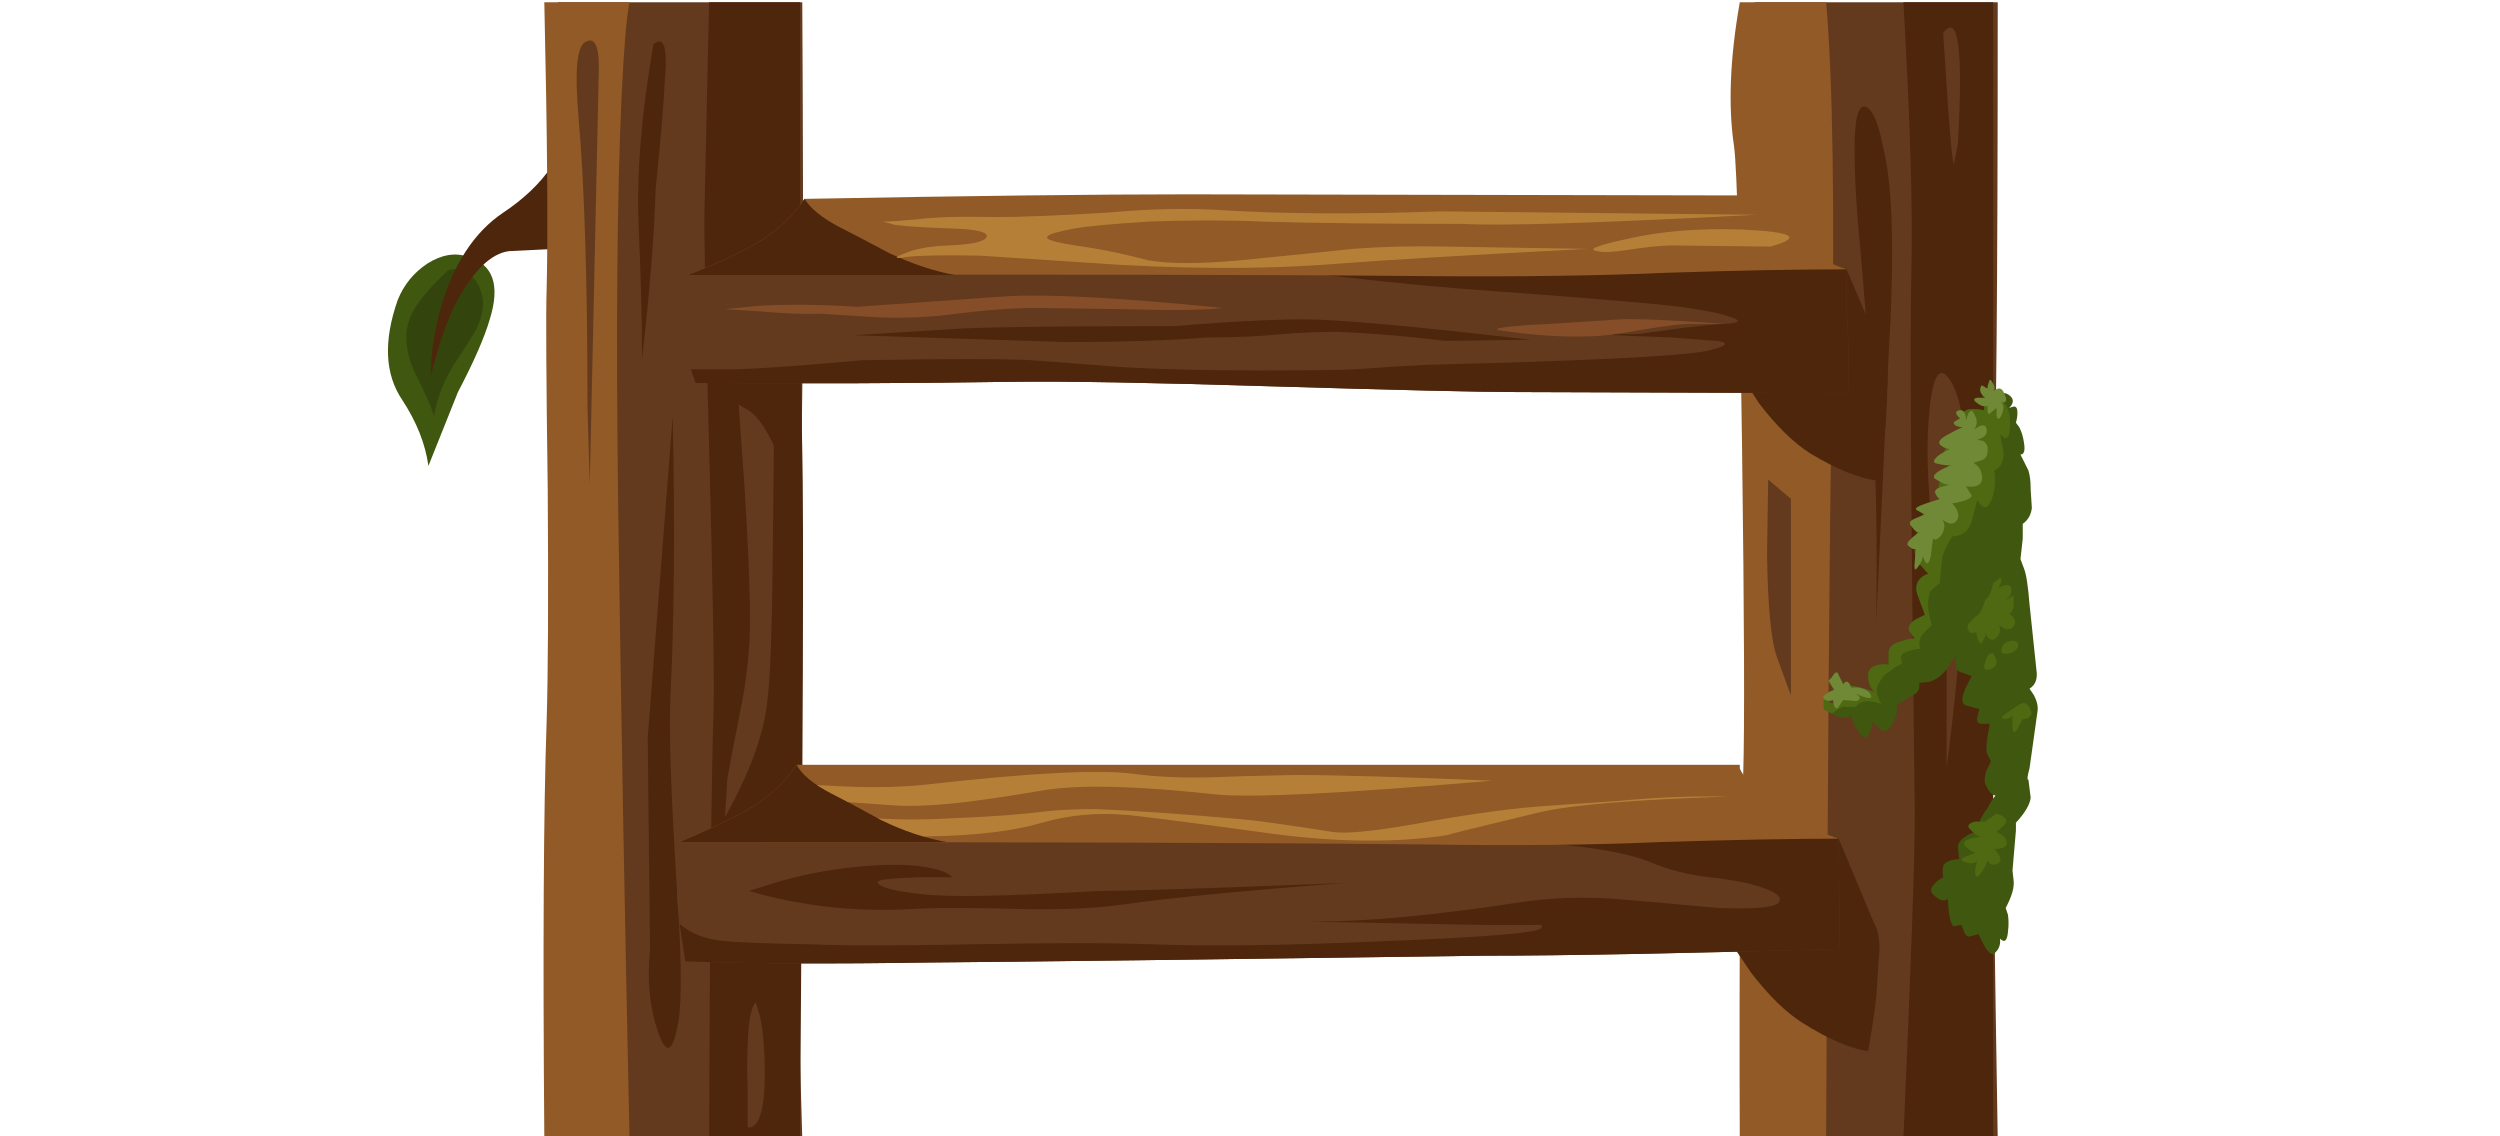 <?xml version="1.0" encoding="iso-8859-1"?>
<!-- Generator: Adobe Illustrator 15.1.0, SVG Export Plug-In . SVG Version: 6.00 Build 0)  -->
<!DOCTYPE svg PUBLIC "-//W3C//DTD SVG 1.1//EN" "http://www.w3.org/Graphics/SVG/1.1/DTD/svg11.dtd">
<svg version="1.1" id="flash0.ai" xmlns="http://www.w3.org/2000/svg" xmlns:xlink="http://www.w3.org/1999/xlink" x="0px" y="0px"
	 width="110px" height="50px" viewBox="0 0 110 50" style="enable-background:new 0 0 110 50;" xml:space="preserve">
<g>
	<path style="fill-rule:evenodd;clip-rule:evenodd;fill:#40570F;" d="M20.6,11.3c1.1,0.333,1.417,1.25,0.95,2.75
		c-0.233,0.8-0.7,1.867-1.4,3.2l-1.3,3.25c-0.133-0.967-0.517-1.933-1.15-2.9c-0.767-1.133-0.833-2.6-0.2-4.4
		c0.267-0.667,0.7-1.2,1.3-1.6C19.433,11.2,20.033,11.1,20.6,11.3z"/>
	<path style="fill-rule:evenodd;clip-rule:evenodd;fill:#33450C;" d="M19.7,11.9c0.367-0.133,0.7-0.066,1,0.2
		c0.3,0.267,0.483,0.633,0.55,1.1c0.033,0.4-0.067,0.833-0.3,1.3c-0.167,0.3-0.483,0.8-0.95,1.5c-0.467,0.733-0.767,1.5-0.9,2.3
		c-0.167-0.5-0.417-1.066-0.75-1.7c-0.533-1.067-0.617-1.983-0.25-2.75c0.167-0.367,0.483-0.8,0.95-1.3L19.7,11.9z"/>
	<path style="fill-rule:evenodd;clip-rule:evenodd;fill:#4D260C;" d="M25.45,5.1l1.1,2.55c0.667,1.767,0.733,2.75,0.2,2.95
		c-0.467,0.2-1.25,0.316-2.35,0.35c-1.267,0.066-1.933,0.1-2,0.1c-0.8,0.1-1.583,0.867-2.35,2.3c-0.367,0.7-0.733,1.767-1.1,3.2
		c0-0.867,0.133-1.816,0.4-2.85c0.566-2.034,1.5-3.483,2.8-4.35c0.9-0.6,1.6-1.267,2.1-2C24.35,7.217,24.75,6.467,25.45,5.1z"/>
</g>
<path style="fill-rule:evenodd;clip-rule:evenodd;fill:#633A1E;" d="M24.5,12.75c-0.067-2-0.05-6.217,0.05-12.65H35.3
	c0.067,11.533,0.034,18.7-0.1,21.5c-0.333,6.167-0.3,15.667,0.1,28.5H24.55L24.4,40C24.633,25.733,24.667,16.65,24.5,12.75z"/>
<path style="fill-rule:evenodd;clip-rule:evenodd;fill:#633A1E;" d="M76.85,14.75C76.75,12.583,76.866,7.7,77.2,0.1h10.7
	c0,12.5-0.067,19.967-0.2,22.4c-0.134,2.4-0.066,11.6,0.2,27.6H77.2v-7.5C77.033,26.2,76.917,16.917,76.85,14.75z"/>
<path style="fill-rule:evenodd;clip-rule:evenodd;fill:#4D260C;" d="M31,9.1l0.2-9h4c0,10.433,0.033,17.017,0.1,19.75
	c0.067,2.767,0.034,12.85-0.1,30.25h-4c0.033-9.6,0.1-15.933,0.2-19c0.033-1.3-0.033-5.133-0.2-11.5C31.033,13.5,30.967,10,31,9.1z"
	/>
<path style="fill-rule:evenodd;clip-rule:evenodd;fill:#4D260C;" d="M84.1,11.95c0.067-2.733-0.05-6.684-0.35-11.85h3.95v50h-3.95
	c0.333-7.533,0.5-12.3,0.5-14.3C84.083,22.667,84.033,14.717,84.1,11.95z"/>
<path style="fill-rule:evenodd;clip-rule:evenodd;fill:#915A27;" d="M24.05,12.8c0.067-2.5,0.034-6.733-0.1-12.7h3.75
	c-0.133,0.633-0.25,2.017-0.35,4.15C27.15,8.583,27.1,14.6,27.2,22.3c0.133,9.4,0.3,18.667,0.5,27.8h-3.75
	c-0.067-8.366-0.034-14.466,0.1-18.3c0.067-2.133,0.083-5.55,0.05-10.25C24.033,16.683,24.017,13.767,24.05,12.8z"/>
<path style="fill-rule:evenodd;clip-rule:evenodd;fill:#915A27;" d="M76.3,6.45c-0.267-1.767-0.184-3.883,0.25-6.35h3.8
	c0.301,3.433,0.384,9.267,0.25,17.5c-0.1,5.367-0.183,16.2-0.25,32.5h-3.8c-0.033-8.066,0.017-13.399,0.15-16
	c0.066-2.033,0.05-6.85-0.05-14.45C76.55,11.883,76.434,7.483,76.3,6.45z"/>
<g>
	<path style="fill-rule:evenodd;clip-rule:evenodd;fill:#633A1E;" d="M86.5,20.45c0.1,3.767-0.184,8.217-0.85,13.35v-4.35
		c0-0.8-0.167-2.5-0.5-5.1c-0.301-2.333-0.4-4.25-0.301-5.75c0.134-1.934,0.434-2.583,0.9-1.95S86.467,18.55,86.5,20.45z"/>
	<path style="fill-rule:evenodd;clip-rule:evenodd;fill:#633A1E;" d="M85.5,1.45c0.667-0.9,0.884,0.716,0.65,4.85L86,7.1
		C85.934,7.667,85.767,5.783,85.5,1.45z"/>
	<path style="fill-rule:evenodd;clip-rule:evenodd;fill:#633A1E;" d="M34.05,19.6L34,24.45c-0.033,3.434-0.117,5.6-0.25,6.5
		c-0.167,1.434-0.783,3.1-1.85,5L32,34.3c0.033-0.233,0.217-1.2,0.55-2.899C32.85,29.967,33,28.6,33,27.3c0-1.399-0.083-3.4-0.25-6
		l-0.25-3.5l0.5,0.3C33.333,18.333,33.683,18.833,34.05,19.6z"/>
	<path style="fill-rule:evenodd;clip-rule:evenodd;fill:#633A1E;" d="M33.25,44.1l0.2,0.65c0.133,0.667,0.2,1.517,0.2,2.55
		s-0.117,1.733-0.35,2.101c-0.133,0.166-0.267,0.233-0.4,0.199V47.95c-0.033-0.767-0.033-1.434,0-2
		C32.933,44.917,33.05,44.3,33.25,44.1z"/>
	<path style="fill-rule:evenodd;clip-rule:evenodd;fill:#4D260C;" d="M82.1,4.7c0.301,0.133,0.551,0.716,0.75,1.75
		c0.434,1.667,0.517,4.716,0.25,9.15l-0.55,11.85c0.066-3.5,0-6.833-0.2-10c-0.133-2.133-0.316-4.5-0.55-7.1
		c-0.133-1.4-0.2-2.65-0.2-3.75C81.6,5.2,81.767,4.567,82.1,4.7z"/>
	<path style="fill-rule:evenodd;clip-rule:evenodd;fill:#4D260C;" d="M28.6,41.8l-0.1-9.35l1.1-14.15c0.1,5,0.066,9.101-0.1,12.3
		c-0.067,1.534,0.017,4.184,0.25,7.95c0.233,3.267,0.267,5.4,0.1,6.4c-0.233,1.366-0.533,1.517-0.9,0.45
		C28.583,44.333,28.467,43.134,28.6,41.8z"/>
	<path style="fill-rule:evenodd;clip-rule:evenodd;fill:#4D260C;" d="M28.75,1.95c0.467-0.4,0.633,0.133,0.5,1.6
		C29.217,4.417,29.083,6,28.85,8.3c-0.067,2.1-0.267,4.6-0.6,7.5c0-1.667-0.05-3.617-0.15-5.85C28,7.717,28.217,5.05,28.75,1.95z"/>
	<path style="fill-rule:evenodd;clip-rule:evenodd;fill:#633A1E;" d="M26.35,2.95l-0.4,18.35l-0.1-3.35
		c0-5.567-0.133-9.85-0.4-12.85c-0.167-1.967-0.067-3.05,0.3-3.25C26.15,1.617,26.35,1.983,26.35,2.95z"/>
	<path style="fill-rule:evenodd;clip-rule:evenodd;fill:#633A1E;" d="M78.8,21.95V30.6l-0.6-1.649c-0.267-0.7-0.417-2.217-0.45-4.55
		l0.05-3.3L78.8,21.95z"/>
</g>
<g>
	<path style="fill-rule:evenodd;clip-rule:evenodd;fill:#4D260C;" d="M83,18.1c0,0.533-0.134,1.55-0.4,3.05
		c-0.8-0.1-1.783-0.5-2.949-1.2c-0.733-0.467-1.483-1.2-2.25-2.2l-0.9-1.4l0.8-2.6l3.95-1.9l1.55,3.65
		c0.2,0.267,0.283,0.683,0.25,1.25C83.05,17.05,83.033,17.5,83,18.1z"/>
	<path style="fill-rule:evenodd;clip-rule:evenodd;fill:#633A1E;" d="M74.5,10.85l6.75,1v1.8c0.066,0.733,0.1,1.95,0.1,3.65
		L66.7,17.25c-1.533,0-5.101-0.083-10.7-0.25c-5.367-0.167-9.217-0.233-11.55-0.2c-4.267,0.067-8.883,0.083-13.85,0.05
		c-0.133-0.333-0.267-0.867-0.4-1.6c-0.067-0.467-0.083-1.133-0.05-2l0.1-1.15l13-1.7L74.5,10.85z"/>
	<path style="fill-rule:evenodd;clip-rule:evenodd;fill:#4D260C;" d="M81.25,13.65c0.066,0.733,0.1,1.95,0.1,3.65L66.7,17.25
		c-1.533,0-5.101-0.083-10.7-0.25c-5.367-0.167-9.217-0.233-11.55-0.2c-4.267,0.067-8.883,0.083-13.85,0.05l-0.2-0.6h1.2
		c0.9,0.033,3.017-0.1,6.35-0.4c3.7-0.067,6.183-0.067,7.45,0c0.934,0.066,2.233,0.167,3.9,0.3c1.633,0.1,3.65,0.15,6.05,0.15
		c2.167,0,3.584-0.017,4.25-0.05c1.367-0.1,2.434-0.167,3.2-0.2c6.9-0.167,10.983-0.367,12.25-0.6c0.9-0.2,1.084-0.35,0.55-0.45
		c-0.133,0-0.816-0.05-2.05-0.15c-2.899-0.1-3.399-0.15-1.5-0.15c0.033,0,0.517-0.067,1.45-0.2c1-0.133,1.783-0.217,2.35-0.25
		c0.7-0.033,0.801-0.133,0.301-0.3c-0.467-0.167-1.217-0.317-2.25-0.45c-1-0.133-3.767-0.367-8.301-0.7
		c-1.966-0.133-4.1-0.333-6.399-0.6c-2.233-0.233-3.834-0.383-4.8-0.45l1.8-1.15l18.3,0.25l6.75,1V13.65z"/>
	<path style="fill-rule:evenodd;clip-rule:evenodd;fill:#915A27;" d="M76.9,8.75c0.066,0.167,0.267,0.4,0.6,0.7
		c1.333,1.233,2.583,2.033,3.75,2.4c-2.134,0-4.75,0.05-7.85,0.15c-3,0.133-6.551,0.183-10.65,0.15
		c-6.4-0.066-17.233-0.083-32.5-0.05c1.067-0.4,2.05-0.85,2.95-1.35c0.9-0.5,1.633-1.167,2.2-2c7.233-0.133,12.85-0.2,16.85-0.2
		L76.9,8.6V8.75z"/>
	<path style="fill-rule:evenodd;clip-rule:evenodd;fill:#4D260C;" d="M30.25,12.1c1.067-0.4,2.05-0.85,2.95-1.35
		c0.9-0.5,1.633-1.167,2.2-2c0.267,0.433,0.783,0.85,1.55,1.25c0.466,0.233,1.2,0.617,2.2,1.15c1,0.467,1.95,0.783,2.85,0.95H30.25z
		"/>
	<path style="fill-rule:evenodd;clip-rule:evenodd;fill:#B67F38;" d="M64.35,9.85c-3.633,0-6.566-0.033-8.8-0.1
		c-1.566-0.067-3.233-0.067-5,0c-1.6,0.1-2.683,0.2-3.25,0.3c-0.733,0.133-1.133,0.25-1.2,0.35c-0.167,0.133,0.35,0.283,1.55,0.45
		c0.9,0.133,1.85,0.333,2.85,0.6c0.933,0.167,2.3,0.167,4.1,0c2.7-0.267,4.35-0.434,4.95-0.5c1.3-0.1,2.667-0.133,4.101-0.1
		l6.199,0.1c-5.133,0.267-8.783,0.483-10.949,0.65c-3.334,0.267-7.067,0.25-11.2-0.05l-4.55-0.3c-1.5-0.033-2.566-0.017-3.2,0.05
		c-0.6,0.1-0.65,0.05-0.15-0.15c0.467-0.2,1.1-0.316,1.9-0.35c1-0.033,1.566-0.15,1.7-0.35c0.133-0.233-0.4-0.367-1.6-0.4
		c-1.033-0.033-1.833-0.083-2.4-0.15l-0.55-0.15c0.3,0,0.8-0.033,1.5-0.1c0.8-0.1,1.967-0.133,3.5-0.1c1.133,0,2.783-0.066,4.95-0.2
		c1.833-0.167,3.5-0.2,5-0.1c2.7,0.167,5.9,0.183,9.601,0.05L77.3,9.45C70.3,9.817,65.983,9.95,64.35,9.85z"/>
	<path style="fill-rule:evenodd;clip-rule:evenodd;fill:#B67F38;" d="M76.65,10.1c2.267,0.1,2.683,0.35,1.25,0.75L73.6,10.8
		c-0.5,0-1.166,0.067-2,0.2c-0.666,0.1-1.1,0.117-1.3,0.05c-0.5-0.066-0.05-0.25,1.351-0.55C73.116,10.167,74.783,10.033,76.65,10.1
		z"/>
	<path style="fill-rule:evenodd;clip-rule:evenodd;fill:#4D260C;" d="M67.35,14.95L63.6,15c-1.6-0.2-3.183-0.333-4.75-0.4
		c-0.8,0-1.6,0.033-2.399,0.1c-1.033,0.1-2.15,0.15-3.35,0.15c-1.667,0.133-3.733,0.2-6.2,0.2l-9.35-0.3l4.05-0.25
		c1.066-0.1,4.4-0.15,10-0.15l2.05-0.15c1.534-0.1,2.767-0.15,3.7-0.15C58.85,14.05,62.184,14.35,67.35,14.95z"/>
	<path style="fill-rule:evenodd;clip-rule:evenodd;fill:#854E28;" d="M37.7,13.5l6.4-0.45c1.8-0.133,5.033,0.034,9.7,0.5
		c-0.767,0.1-2.25,0.117-4.45,0.05c-2.333-0.033-3.567-0.05-3.7-0.05c-1.033,0-2.217,0.083-3.55,0.25
		c-1.2,0.167-2.417,0.217-3.65,0.15c-1.534-0.1-2.333-0.15-2.4-0.15c-0.6,0.034-1.466,0-2.6-0.1l-1.55-0.1l1.55-0.15
		C34.783,13.383,36.2,13.4,37.7,13.5z"/>
	<path style="fill-rule:evenodd;clip-rule:evenodd;fill:#854E28;" d="M71.3,14.05c0.733-0.033,2.25,0.034,4.55,0.2H74.3
		c-0.3,0-0.967,0.083-2,0.25c-1.066,0.2-1.883,0.3-2.45,0.3c-1.166,0.034-2.416-0.05-3.75-0.25c-0.533-0.066-0.149-0.15,1.15-0.25
		C68.017,14.267,69.366,14.183,71.3,14.05z"/>
</g>
<g>
	<path style="fill-rule:evenodd;clip-rule:evenodd;fill:#4D260C;" d="M76.1,41.4l0.851-2.551L80.9,36.9l1.55,3.699
		c0.166,0.267,0.25,0.667,0.25,1.2c-0.033,0.334-0.066,0.783-0.101,1.351c0,0.566-0.133,1.6-0.399,3.1
		c-0.767-0.1-1.733-0.517-2.9-1.25c-0.733-0.467-1.483-1.2-2.25-2.2L76.1,41.4z"/>
	<path style="fill-rule:evenodd;clip-rule:evenodd;fill:#633A1E;" d="M80.9,36.9l0.05,4.85c-6.867,0.2-12.084,0.3-15.65,0.3
		c-12,0.167-20.15,0.267-24.45,0.3c-4.3,0.067-7.867,0.051-10.7-0.05l-0.3-2.149c-0.067-0.467-0.083-1.117-0.05-1.95l0.1-1.15
		l13-1.7L74.15,35.9L80.9,36.9z"/>
	<path style="fill-rule:evenodd;clip-rule:evenodd;fill:#4D260C;" d="M61.1,36.55l2.2-0.85l10.851,0.2l6.75,1l0.05,4.85
		c-6.867,0.2-12.084,0.3-15.65,0.3c-12,0.167-20.15,0.267-24.45,0.3c-4.3,0.067-7.867,0.051-10.7-0.05L29.9,40.65
		c0.5,0.433,1.15,0.683,1.95,0.75c0.566,0.066,1.85,0.116,3.85,0.149c1.367,0.066,3.716,0.066,7.05,0c3.5-0.066,6.15-0.066,7.95,0
		c2.6,0.101,6.083,0.05,10.45-0.149c4.233-0.167,6.449-0.351,6.649-0.551c0.134-0.133,0.017-0.183-0.35-0.149c-1.134,0-1.8,0-2,0
		l-8.075-0.15H57.9c2.267,0,5.267-0.283,9-0.85c1.333-0.2,2.716-0.25,4.149-0.15c0.834,0.066,2.351,0.2,4.55,0.4
		c1.733,0.066,2.634-0.033,2.7-0.3c0.101-0.233-0.267-0.467-1.1-0.7c-0.267-0.101-0.917-0.217-1.95-0.351
		c-0.934-0.1-1.8-0.316-2.6-0.649C71.816,37.583,70.3,37.3,68.1,37.1C65.2,36.9,62.866,36.717,61.1,36.55z"/>
	<path style="fill-rule:evenodd;clip-rule:evenodd;fill:#915A27;" d="M76.55,33.65V33.8c0.066,0.2,0.267,0.45,0.601,0.75
		c1.333,1.2,2.583,1.983,3.75,2.351c-2.034,0-4.65,0.05-7.851,0.149c-2.967,0.134-6.517,0.167-10.649,0.101
		c-6.434-0.067-17.267-0.101-32.5-0.101c1.033-0.434,2.017-0.899,2.95-1.399c0.9-0.5,1.633-1.167,2.2-2H76.55z"/>
	<path style="fill-rule:evenodd;clip-rule:evenodd;fill:#B67F38;" d="M56.95,34.1c1.833,0,4.733,0.084,8.7,0.25
		c-6.567,0.567-10.634,0.767-12.2,0.601c-3.333-0.367-5.8-0.434-7.4-0.2c-1.167,0.2-2.133,0.35-2.9,0.45
		c-1.4,0.2-2.6,0.283-3.6,0.25c-1.466-0.101-2.417-0.167-2.85-0.2c-0.667-0.033-0.934,0-0.8,0.1c0.934,0.601,2.95,0.817,6.05,0.65
		c1.667-0.066,3.017-0.167,4.05-0.3c0.6-0.066,1.333-0.101,2.2-0.101c1.733,0.067,3.883,0.217,6.45,0.45
		c0.5,0.033,1.817,0.217,3.95,0.55c0.567,0.101,1.801-0.017,3.7-0.35c1.967-0.366,3.7-0.616,5.2-0.75
		c0.866-0.066,2.066-0.15,3.6-0.25c1.733-0.167,3.384-0.233,4.95-0.2c-4.166,0.134-6.95,0.367-8.35,0.7
		c-2.634,0.634-3.983,0.967-4.05,1c-2.2,0.333-4.717,0.316-7.551-0.05c-4.133-0.566-6.35-0.851-6.649-0.851
		c-1.233-0.1-2.434,0.017-3.6,0.351c-1.233,0.366-2.9,0.566-5,0.6c-1.934,0.066-3.45,0-4.55-0.2l-2-0.3c-0.3,0.033-0.433,0-0.4-0.1
		l1.25-1.7l1.9,0.1c1.5,0.067,2.8,0.034,3.9-0.1c4.433-0.5,7.417-0.65,8.95-0.45c0.967,0.134,2.1,0.184,3.4,0.15
		C54.033,34.167,55.25,34.134,56.95,34.1z"/>
	<path style="fill-rule:evenodd;clip-rule:evenodd;fill:#4D260C;" d="M29.9,37.05c1.033-0.434,2.017-0.899,2.95-1.399
		c0.9-0.5,1.633-1.167,2.2-2c0.233,0.433,0.733,0.85,1.5,1.25c0.467,0.233,1.217,0.633,2.25,1.199
		c0.967,0.467,1.917,0.784,2.85,0.95H29.9z"/>
	<path style="fill-rule:evenodd;clip-rule:evenodd;fill:#4D260C;" d="M32.95,39.2l1.45-0.45c1.2-0.333,2.45-0.55,3.75-0.65
		c1.3-0.1,2.317-0.05,3.05,0.15c0.367,0.1,0.6,0.217,0.7,0.35c-0.467,0-0.95,0-1.45,0c-1.034,0.034-1.617,0.084-1.75,0.15
		c-0.167,0.066-0.083,0.167,0.25,0.3c0.4,0.134,0.966,0.233,1.7,0.3c1.1,0.134,3.667,0.084,7.7-0.149
		c1.333,0,4.95-0.117,10.85-0.351c-4.434,0.334-7.7,0.65-9.8,0.95c-1.167,0.167-2.633,0.233-4.4,0.2c-2.267-0.066-3.9-0.066-4.9,0
		C37.6,40.134,35.217,39.866,32.95,39.2z"/>
</g>
<g>
	<path style="fill-rule:evenodd;clip-rule:evenodd;fill:#40570F;" d="M87.35,17.5c0.034-0.233,0.15-0.267,0.351-0.1
		c0.133,0.067,0.25,0.167,0.35,0.3c-0.033-0.1-0.033-0.184,0-0.25c0-0.167,0.101-0.2,0.3-0.1c0.267,0.167,0.284,0.367,0.051,0.6
		l0.149-0.05c0.101-0.033,0.167,0,0.2,0.1c0.033,0.167,0.017,0.367-0.05,0.6l0.149,0.2c0.101,0.2,0.167,0.417,0.2,0.65
		C89.116,19.817,89.066,20,88.9,20l0.35,0.7c0.066,0.2,0.1,0.483,0.1,0.85l0.051,0.8c-0.034,0.3-0.167,0.533-0.4,0.7v0.65l-0.1,0.9
		L89.05,25c0.101,0.233,0.184,0.767,0.25,1.6l0.3,2.851c0.067,0.399-0.033,0.684-0.3,0.85l0.2,0.3c0.134,0.267,0.184,0.5,0.15,0.7
		L89.3,33.8c-0.1,0.367-0.116,0.533-0.05,0.5l0.1,0.8C89.316,35.4,89.1,35.767,88.7,36.2v0.35l-0.15,1.75l0.05,0.45
		c0.034,0.3-0.083,0.7-0.35,1.2l0.1,0.3c0.034,0.233,0.034,0.483,0,0.75c-0.033,0.4-0.149,0.5-0.35,0.3
		c0.033,0.267-0.05,0.483-0.25,0.65c-0.1,0.1-0.25-0.017-0.45-0.351l-0.25-0.5L86.7,41.2c-0.134,0.033-0.233-0.05-0.3-0.25
		L86.3,40.7L86,40.75c-0.1,0.033-0.184-0.167-0.25-0.6L85.7,39.55c-0.167,0.134-0.384,0.066-0.65-0.2
		c-0.133-0.133-0.1-0.3,0.101-0.5c0.1-0.1,0.216-0.183,0.35-0.25c-0.033-0.166-0.033-0.333,0-0.5c0.033-0.1,0.15-0.183,0.35-0.25
		c0.134-0.033,0.25-0.05,0.351-0.05l-0.05-0.5c-0.034-0.2,0.133-0.399,0.5-0.6c0.166-0.066,0.333-0.134,0.5-0.2L87.1,36.25
		c-0.033-0.1,0.084-0.333,0.351-0.7c0.1-0.2,0.217-0.383,0.35-0.55c-0.133,0-0.267-0.134-0.399-0.4
		c-0.101-0.133-0.101-0.366,0-0.699l0.199-0.4l-0.149-0.3c-0.066-0.134-0.066-0.4,0-0.8l0.1-0.551H87.2c-0.167,0-0.233-0.1-0.2-0.3
		l0.1-0.35l-0.55-0.15c-0.233-0.033-0.267-0.267-0.1-0.7l0.3-0.6l-0.4-0.15c-0.199-0.033-0.3-0.166-0.3-0.399V28.85L85.65,29.45
		c-0.2,0.267-0.45,0.45-0.75,0.55l-0.45,0.05c0.033,0.267-0.066,0.45-0.3,0.55l-0.7,0.4c0.066,0.3-0.017,0.616-0.25,0.95
		c-0.2,0.333-0.467,0.267-0.8-0.2c0,0.167-0.067,0.366-0.2,0.6c-0.167,0.267-0.434-0.033-0.8-0.899c0,0.166-0.2,0.184-0.601,0.05
		l-0.55-0.3v-0.45l0.35,0.2c0.233-0.066,0.317-0.267,0.25-0.601c-0.033-0.199,0.233-0.25,0.801-0.149
		c0.267,0.066,0.55,0.149,0.85,0.25c-0.2-0.134-0.3-0.384-0.3-0.75c0-0.233,0.149-0.384,0.45-0.45c0.166-0.033,0.316-0.033,0.449,0
		V28.7c0-0.233,0.2-0.4,0.601-0.5c0.166-0.066,0.35-0.101,0.55-0.101L84,27.75c-0.066-0.167,0.033-0.333,0.3-0.5
		c0.134-0.066,0.267-0.134,0.4-0.2l-0.3-0.8c-0.134-0.333-0.101-0.6,0.1-0.8c0.1-0.101,0.217-0.167,0.35-0.2l-0.449-0.5
		c-0.167-0.2-0.2-0.583-0.101-1.15l0.2-0.75l0.2-0.4c0.066-0.2,0.233-0.317,0.5-0.35c0.133-0.033,0.267-0.05,0.399-0.05l-0.25-0.45
		c-0.1-0.167-0.05-0.367,0.15-0.6c0.1-0.1,0.217-0.2,0.35-0.3l-0.3-0.45c-0.133-0.2-0.017-0.5,0.351-0.9
		c0.199-0.233,0.399-0.434,0.6-0.6l-0.1-0.45C86.366,18.1,86.5,18,86.8,18c0.167,0,0.334,0.017,0.5,0.05L87.35,17.5z"/>
	<path style="fill-rule:evenodd;clip-rule:evenodd;fill:#4E6912;" d="M87.35,17.5c0.034-0.233,0.15-0.267,0.351-0.1
		c0.133,0.067,0.25,0.167,0.35,0.3L88,17.45l0.3,0.45c0.101,0.167,0.15,0.434,0.15,0.8l-0.05,0.4c-0.067,0.233-0.2,0.233-0.4,0
		l0.15,0.75c0.033,0.433-0.101,0.717-0.4,0.85c0.066,0.533,0.017,0.983-0.15,1.35C87.434,22.417,87.233,22.4,87,22l-0.25,0.95
		c-0.134,0.433-0.417,0.65-0.85,0.65c-0.067,0.1-0.134,0.217-0.2,0.35c-0.134,0.233-0.217,0.45-0.25,0.65l-0.101,1.05L85,25.95
		c-0.134,0.133-0.184,0.434-0.15,0.899c0.034,0.233,0.084,0.45,0.15,0.65l-0.35,0.35c-0.134,0.134-0.2,0.284-0.2,0.45
		c0,0.101,0.017,0.184,0.05,0.25c-0.2,0-0.417,0.05-0.65,0.15c-0.166,0.066-0.233,0.166-0.199,0.3c0,0.066,0.017,0.134,0.05,0.2
		l-0.3,0.149L83.05,29.6c-0.1,0.034-0.233,0.2-0.399,0.5c-0.101,0.167-0.101,0.367,0,0.601c0.033,0.133,0.083,0.233,0.149,0.3
		c-0.1-0.066-0.3-0.116-0.6-0.15c-0.2,0-0.351,0.051-0.45,0.15l-0.1,0.1H81.2C81.1,31.066,80.9,31.167,80.6,31.4l-0.35-0.2v-0.45
		l0.35,0.2c0.233-0.066,0.317-0.267,0.25-0.601c-0.033-0.199,0.233-0.25,0.801-0.149c0.267,0.066,0.55,0.149,0.85,0.25
		c-0.2-0.134-0.3-0.384-0.3-0.75c0-0.233,0.149-0.384,0.45-0.45c0.166-0.033,0.316-0.033,0.449,0V28.7c0-0.233,0.2-0.4,0.601-0.5
		c0.166-0.066,0.35-0.101,0.55-0.101L84,27.75c-0.066-0.167,0.033-0.333,0.3-0.5c0.134-0.066,0.267-0.134,0.4-0.2l-0.3-0.8
		c-0.134-0.333-0.101-0.6,0.1-0.8c0.1-0.101,0.217-0.167,0.35-0.2l-0.449-0.5c-0.167-0.2-0.2-0.583-0.101-1.15l0.2-0.75l0.2-0.4
		c0.066-0.2,0.233-0.317,0.5-0.35c0.133-0.033,0.267-0.05,0.399-0.05l-0.25-0.45c-0.1-0.167-0.05-0.367,0.15-0.6
		c0.1-0.1,0.217-0.2,0.35-0.3l-0.3-0.45c-0.133-0.2-0.017-0.5,0.351-0.9c0.199-0.233,0.399-0.434,0.6-0.6l-0.1-0.45
		C86.366,18.1,86.5,18,86.8,18c0.167,0,0.334,0.017,0.5,0.05L87.35,17.5z"/>
	<path style="fill-rule:evenodd;clip-rule:evenodd;fill:#708936;" d="M86,18.55l0.25-0.15c-0.066-0.033-0.116-0.083-0.15-0.15
		c-0.066-0.1-0.033-0.167,0.101-0.2c0.2-0.033,0.3,0.117,0.3,0.45l0.1-0.3c0.101-0.167,0.184-0.167,0.25,0
		c0.167,0.267,0.167,0.5,0,0.7l0.25-0.15c0.167-0.067,0.267-0.033,0.301,0.1c0.066,0.233-0.067,0.4-0.4,0.5l0.25,0.05
		c0.167,0.1,0.233,0.25,0.2,0.45c0,0.2-0.084,0.333-0.25,0.4c-0.2,0.067-0.316,0.1-0.351,0.1c0,0.033,0.034,0.066,0.101,0.1
		c0.133,0.1,0.217,0.25,0.25,0.45c0.066,0.4-0.167,0.567-0.7,0.5l0.25,0.4c0,0.133-0.283,0.25-0.85,0.35
		c0.267,0.3,0.333,0.55,0.199,0.75c-0.133,0.2-0.35,0.184-0.649-0.05c0.133,0.167,0.133,0.383,0,0.65
		c-0.101,0.133-0.2,0.217-0.3,0.25L85.05,23.7l-0.1,0.8c-0.101,0.4-0.217,0.383-0.351-0.05c0,0.167-0.083,0.35-0.25,0.55
		c-0.1,0.134-0.133,0.033-0.1-0.3l0.05-0.55c-0.1,0.033-0.217-0.017-0.35-0.15c-0.066-0.067,0-0.183,0.2-0.35
		c0.093-0.093,0.201-0.168,0.324-0.225c-0.098,0.03-0.223-0.062-0.375-0.275c-0.133-0.133-0.066-0.25,0.2-0.35
		c0.134-0.066,0.267-0.117,0.4-0.15l-0.351-0.2c-0.133-0.067,0-0.167,0.4-0.3c0.193-0.064,0.401-0.131,0.625-0.2
		c-0.062,0.01-0.137-0.073-0.225-0.25c-0.034-0.133,0.083-0.233,0.35-0.3c0.104-0.026,0.204-0.051,0.3-0.075
		c-0.149,0.017-0.35-0.058-0.6-0.225c-0.2-0.1-0.117-0.25,0.25-0.45c0.141-0.07,0.282-0.137,0.425-0.2
		c-0.159,0.037-0.368,0.02-0.625-0.05c-0.233-0.033-0.2-0.167,0.1-0.4c0.138-0.082,0.287-0.166,0.45-0.25
		c-0.102,0.018-0.235-0.032-0.399-0.15c-0.167-0.133-0.051-0.3,0.35-0.5c0.167-0.1,0.366-0.2,0.6-0.3
		c-0.066,0-0.149-0.017-0.25-0.05C85.967,18.683,85.934,18.617,86,18.55z"/>
	<path style="fill-rule:evenodd;clip-rule:evenodd;fill:#708936;" d="M87.2,16.95l0.25,0.15c0-0.1,0.017-0.184,0.05-0.25
		c0.033-0.167,0.083-0.184,0.15-0.05c0.133,0.2,0.149,0.333,0.05,0.4l0.2-0.1c0.133-0.033,0.233,0.05,0.3,0.25
		c0.133,0.267,0.083,0.383-0.15,0.35c0.134,0.1,0.134,0.3,0,0.6c-0.1,0.167-0.166,0.167-0.2,0v-0.35l-0.25,0.2
		c-0.066,0.1-0.116,0.083-0.149-0.05v-0.25c-0.134,0.066-0.3,0.017-0.5-0.15c-0.134-0.1-0.117-0.167,0.05-0.2c0.1,0,0.217,0,0.35,0
		c-0.066-0.033-0.116-0.083-0.149-0.15C87.1,17.217,87.1,17.083,87.2,16.95z"/>
	<path style="fill-rule:evenodd;clip-rule:evenodd;fill:#708936;" d="M80.6,29.8L80.7,29.65c0.1-0.101,0.166-0.084,0.2,0.05
		L81.1,30.1L81.2,30c0.1-0.033,0.184,0.05,0.25,0.25h0.35c0.267,0.066,0.434,0.167,0.5,0.3c0.134,0.233-0.1,0.217-0.7-0.05
		c0.267,0.134,0.301,0.25,0.101,0.35L81.1,30.8L80.9,31.1c-0.067,0.101-0.134,0.084-0.2-0.05l-0.05-0.25
		c-0.134,0.066-0.267,0.05-0.4-0.05c-0.066-0.066-0.017-0.15,0.15-0.25c0.1-0.066,0.199-0.116,0.3-0.15l-0.25-0.399L80.6,29.8z"/>
	<path style="fill-rule:evenodd;clip-rule:evenodd;fill:#4E6912;" d="M87.95,25.85l0.25-0.1c0.166-0.033,0.267,0.017,0.3,0.15
		c0.031,0.217-0.086,0.417-0.35,0.6l0.449-0.3v0.35c0,0.233-0.066,0.384-0.199,0.45c0.267,0.167,0.333,0.35,0.199,0.55
		c-0.133,0.2-0.35,0.184-0.649-0.05c0.1,0.233,0.05,0.434-0.15,0.6C87.667,28.2,87.533,28.15,87.4,27.95l-0.025-0.125
		c-0.005,0.113-0.047,0.238-0.125,0.375c-0.1,0.233-0.2,0.1-0.3-0.4c-0.167,0.101-0.283,0.066-0.351-0.1
		c-0.066-0.101-0.033-0.217,0.101-0.351c0.066-0.066,0.133-0.133,0.2-0.199l0.149-0.101c0.101-0.1,0.2-0.316,0.3-0.649
		c0.167-0.134,0.284-0.384,0.351-0.75l0.35-0.25C88.083,25.5,88.05,25.65,87.95,25.85z"/>
	<path style="fill-rule:evenodd;clip-rule:evenodd;fill:#4E6912;" d="M88.95,30.95c0.2-0.066,0.35,0.083,0.45,0.45L89.25,31.6
		L89,31.65L88.75,32.1c-0.167,0.267-0.233,0.067-0.2-0.6c-0.166,0.134-0.316,0.167-0.45,0.1c-0.066-0.033,0.034-0.133,0.301-0.3
		C88.634,31.134,88.816,31.017,88.95,30.95z"/>
	<path style="fill-rule:evenodd;clip-rule:evenodd;fill:#4E6912;" d="M87.7,28.75c0.233,0.366,0.184,0.6-0.15,0.7
		c-0.233,0.066-0.3-0.033-0.2-0.3C87.417,28.85,87.533,28.717,87.7,28.75z"/>
	<path style="fill-rule:evenodd;clip-rule:evenodd;fill:#4E6912;" d="M88.1,28.45c0.067-0.134,0.184-0.217,0.351-0.25
		c0.2-0.033,0.316,0.017,0.35,0.149c0,0.2-0.133,0.334-0.399,0.4C88.1,28.816,88,28.717,88.1,28.45z"/>
	<path style="fill-rule:evenodd;clip-rule:evenodd;fill:#4E6912;" d="M88.1,36.75c0.134,0.1,0.2,0.217,0.2,0.35
		c0,0.167-0.184,0.25-0.55,0.25c0.3,0.334,0.35,0.551,0.15,0.65c-0.134,0.066-0.25,0.066-0.351,0l-0.1-0.15
		c-0.033,0.167-0.15,0.384-0.351,0.65c-0.133,0.134-0.199,0.066-0.199-0.2l0.1-0.45c-0.1,0.167-0.3,0.184-0.6,0.051
		c-0.167-0.067-0.101-0.15,0.199-0.25c0.107-0.054,0.224-0.096,0.351-0.125c-0.119-0.003-0.27-0.095-0.45-0.275
		c-0.167-0.134-0.1-0.25,0.2-0.35c0.133-0.034,0.283-0.067,0.45-0.101c-0.134,0-0.301-0.116-0.5-0.35
		c-0.101-0.134-0.017-0.233,0.25-0.3c0.133,0,0.283,0,0.449,0l0.5-0.351c0.4,0.134,0.517,0.3,0.351,0.5l-0.351,0.3L88.1,36.75z"/>
</g>
</svg>
